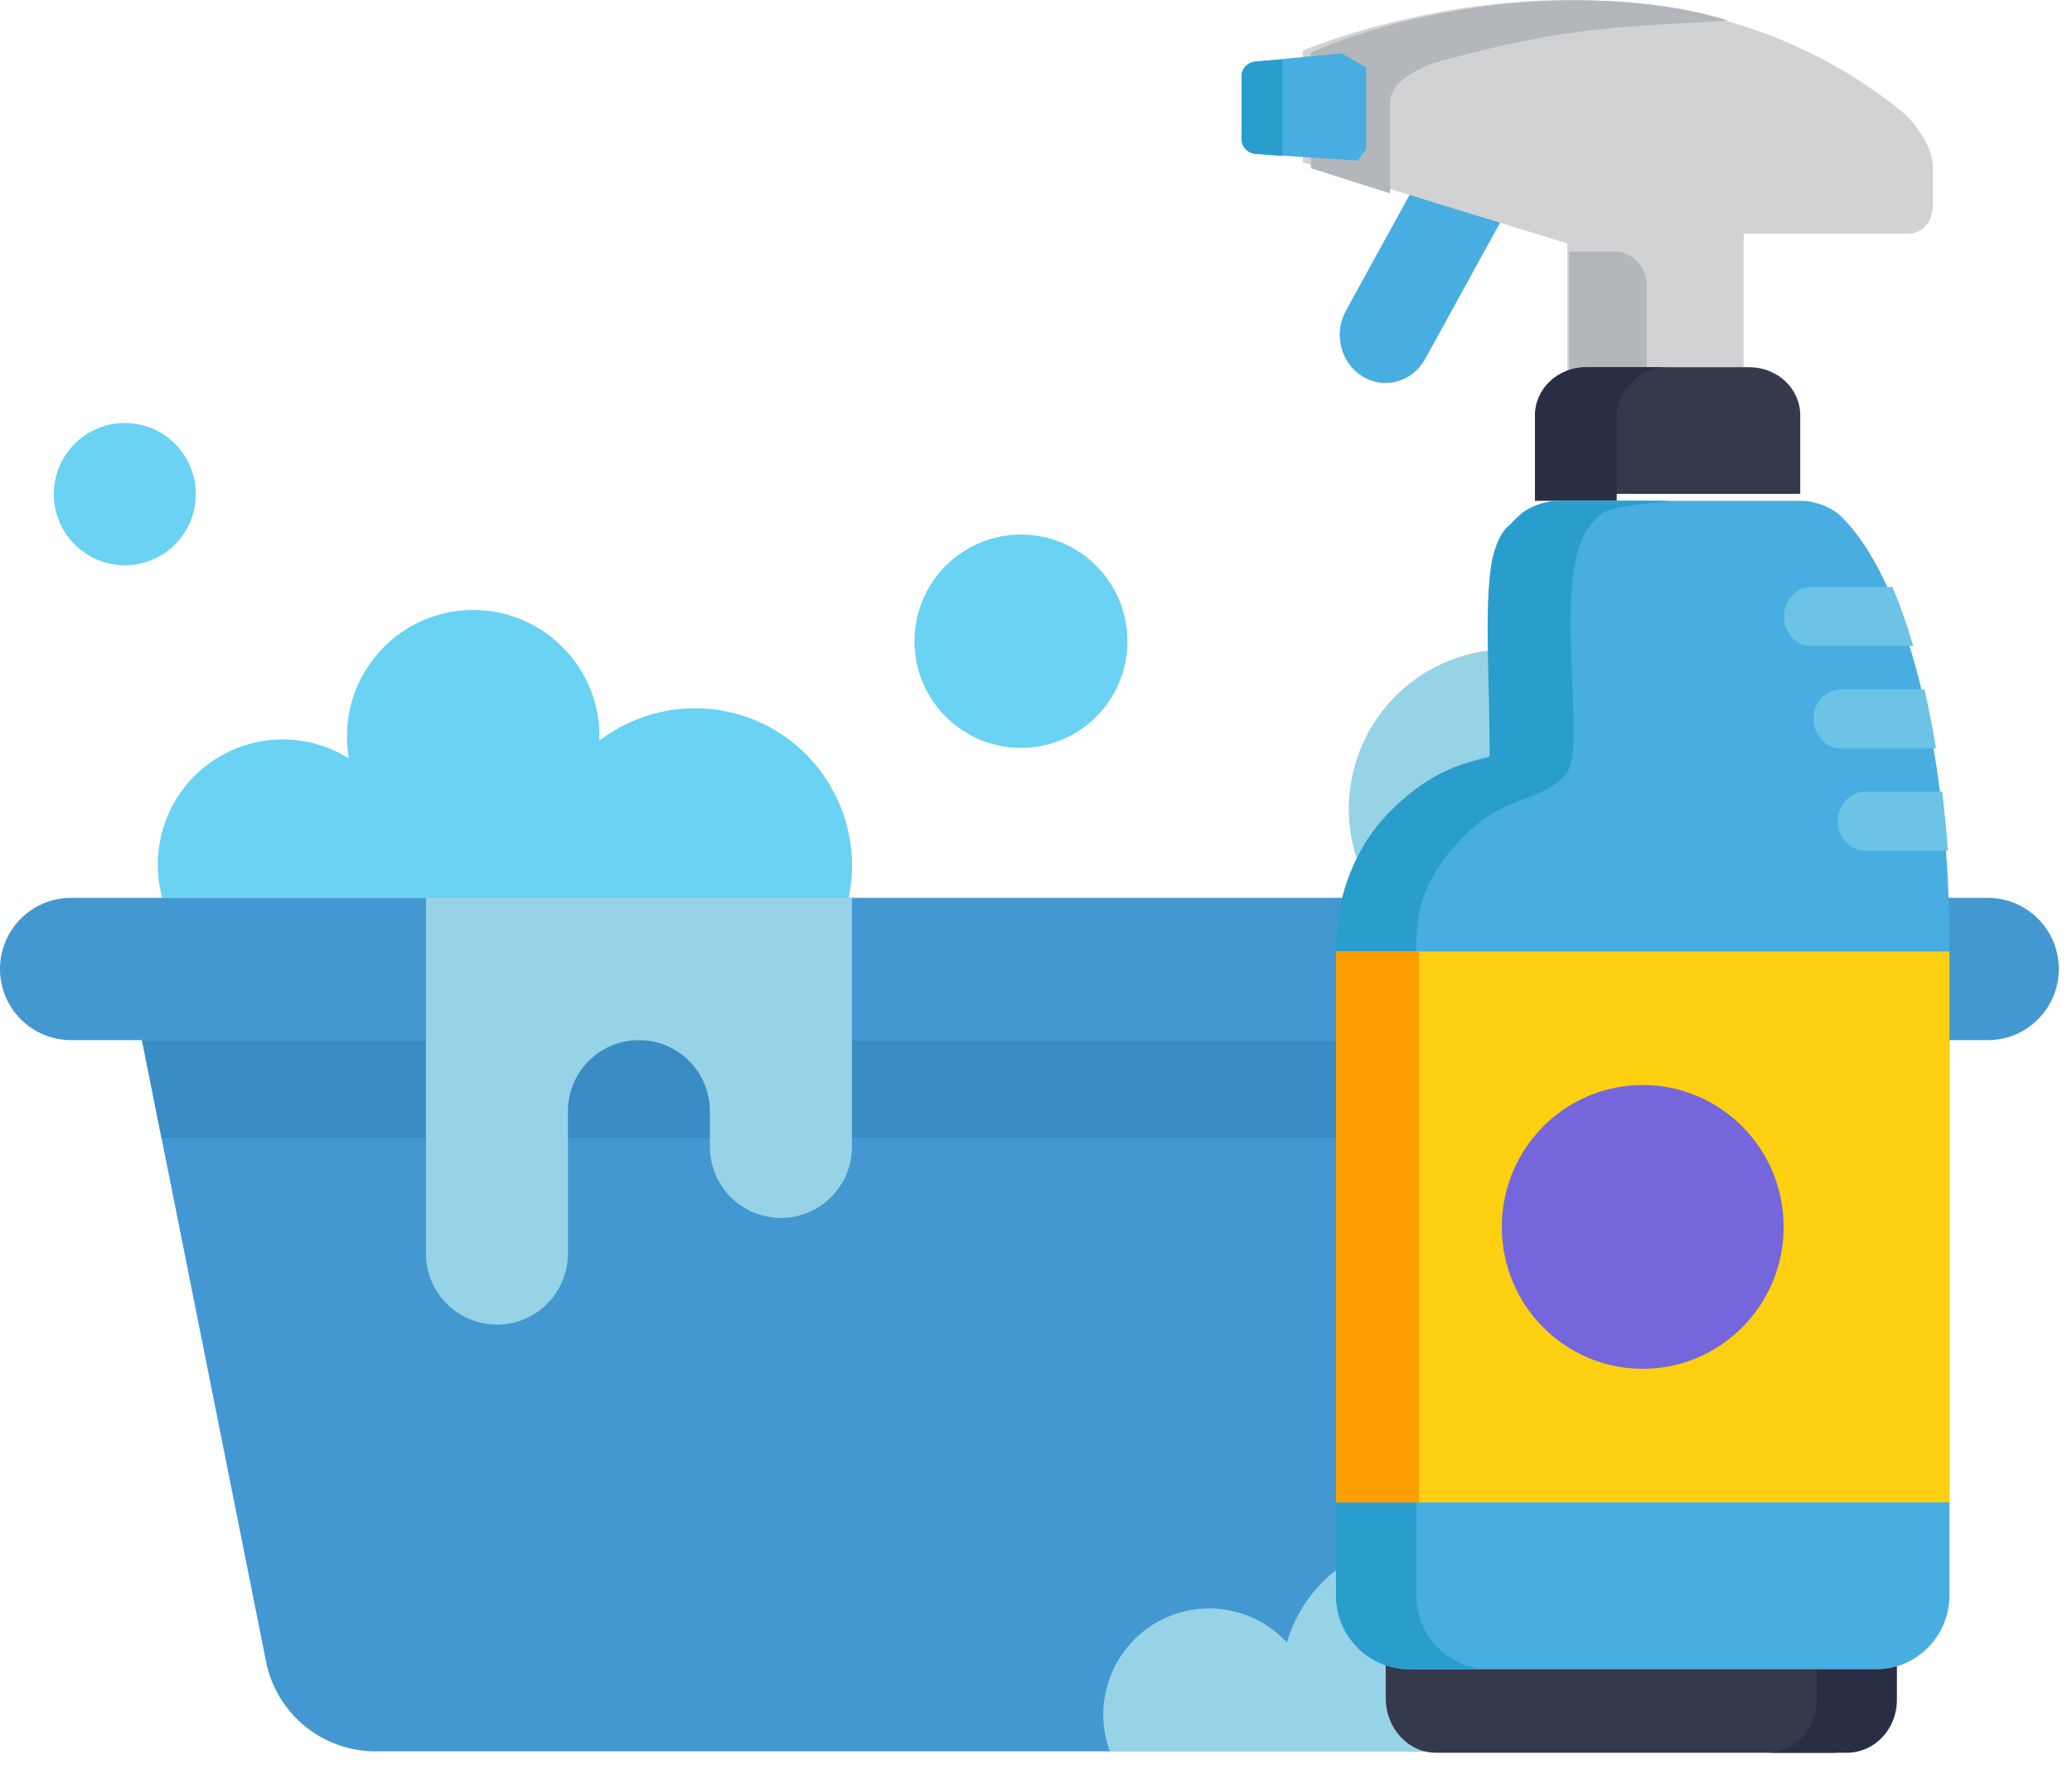 <svg width="130" height="111" viewBox="0 0 130 111" fill="none" xmlns="http://www.w3.org/2000/svg">
<g id="Group 2">
<g id="washing-clothes">
<g id="Group">
<path id="Oval" fill-rule="evenodd" clip-rule="evenodd" d="M64.057 46.937C67.746 46.937 70.737 43.939 70.737 40.242C70.737 36.545 67.746 33.548 64.057 33.548C60.367 33.548 57.377 36.545 57.377 40.242C57.377 43.939 60.367 46.937 64.057 46.937Z" fill="#6AD2F3"/>
<path id="Oval_2" fill-rule="evenodd" clip-rule="evenodd" d="M7.831 35.475C10.291 35.475 12.285 33.477 12.285 31.011C12.285 28.546 10.291 26.548 7.831 26.548C5.371 26.548 3.376 28.546 3.376 31.011C3.376 33.477 5.371 35.475 7.831 35.475Z" fill="#6AD2F3"/>
</g>
<g id="Group_2">
<path id="Path" fill-rule="evenodd" clip-rule="evenodd" d="M53.249 56.349C54.363 51.008 50.946 45.773 45.615 44.657C42.809 44.07 39.884 44.735 37.608 46.48V46.431C37.724 42.048 34.274 38.401 29.901 38.283C25.527 38.164 21.888 41.624 21.77 46.007C21.756 46.538 21.794 47.069 21.885 47.594C18.208 45.299 13.371 46.426 11.08 50.111C9.926 51.972 9.599 54.233 10.178 56.349H53.249Z" fill="#6AD2F3"/>
<path id="Path_2" fill-rule="evenodd" clip-rule="evenodd" d="M113.467 56.349C113.532 55.981 113.57 55.608 113.581 55.233C113.601 50.939 110.142 47.442 105.857 47.422C105.272 47.419 104.688 47.482 104.118 47.612C102.377 42.36 96.718 39.517 91.475 41.26C86.235 43.005 83.397 48.676 85.137 53.93C85.42 54.787 85.818 55.599 86.319 56.349H113.467Z" fill="#97D3E6"/>
</g>
<g id="Group_3">
<path id="Path_3" fill-rule="evenodd" clip-rule="evenodd" d="M111.354 109.912H23.558C20.22 109.912 17.346 107.555 16.693 104.282L8.908 65.276H120.262L111.354 109.912Z" fill="#4398D1"/>
<path id="Path_4" fill-rule="evenodd" clip-rule="evenodd" d="M4.454 56.349H124.717C127.177 56.349 129.171 58.346 129.171 60.813C129.171 63.279 127.177 65.276 124.717 65.276H4.454C1.993 65.276 0 63.279 0 60.812C0 58.346 1.993 56.349 4.454 56.349Z" fill="#4398D1"/>
</g>
<path id="Path_5" fill-rule="evenodd" clip-rule="evenodd" d="M96.793 109.912C97.568 108.586 97.983 107.08 97.992 105.542C98.005 100.677 94.081 96.72 89.226 96.704C85.293 96.693 81.832 99.297 80.747 103.087C78.26 100.384 74.057 100.215 71.36 102.708C69.382 104.538 68.701 107.381 69.634 109.912H96.793Z" fill="#97D3E6"/>
<path id="Path_6" fill-rule="evenodd" clip-rule="evenodd" d="M119.037 71.413L120.262 65.276H8.908L10.133 71.413H119.037Z" fill="#398CC4"/>
<path id="Path_7" fill-rule="evenodd" clip-rule="evenodd" d="M44.541 56.349H26.725V78.667C26.725 81.133 28.718 83.13 31.179 83.13C33.64 83.13 35.633 81.133 35.633 78.667V69.74C35.633 67.274 37.626 65.276 40.087 65.276C42.548 65.276 44.541 67.274 44.541 69.74V71.972C44.541 74.438 46.535 76.435 48.995 76.435C51.456 76.435 53.45 74.438 53.45 71.972V56.349H44.541V56.349Z" fill="#97D3E6"/>
</g>
<g id="window-cleaner">
<g id="Group_4">
<path id="Path_8" fill-rule="evenodd" clip-rule="evenodd" d="M88.551 12.024L94.174 13.869L89.419 22.525C88.625 23.969 86.868 24.464 85.493 23.63C84.119 22.796 83.648 20.949 84.442 19.505L88.551 12.024Z" fill="#48ADE1"/>
</g>
<path id="Path_9" fill-rule="evenodd" clip-rule="evenodd" d="M119.58 7.207C119.693 7.322 121.272 8.954 121.272 10.472V12.756V12.905C121.257 13.353 121.086 14.672 119.569 14.672H109.398V26.191H98.336V15.278L81.742 10.178V3.178C81.742 3.178 103.404 -6.174 119.58 7.207Z" fill="#D1D2D4"/>
<g id="Group_5">
<path id="Path_10" fill-rule="evenodd" clip-rule="evenodd" d="M101.263 15.782H100.85H99.231H98.818C98.693 15.782 98.57 15.795 98.452 15.817V27.735H103.313V23.862V21.898V17.884C103.313 16.723 102.395 15.782 101.263 15.782Z" fill="#B3B7BC"/>
<path id="Path_11" fill-rule="evenodd" clip-rule="evenodd" d="M87.22 6.432C87.22 4.855 89.686 4.119 89.799 4C98.444 1.54 102.377 1.682 108.44 1.302C102.445 -0.652 91.604 -0.652 82.249 3.28C82.249 3.443 82.249 10.559 82.249 10.559L87.22 12.139V6.432Z" fill="#B3B7BC"/>
</g>
<path id="Path_12" fill-rule="evenodd" clip-rule="evenodd" d="M110.002 30.994H105.069H98.319C97.597 30.994 96.916 31.153 96.305 31.429V26.058C96.305 24.395 97.733 23.048 99.494 23.048H109.761C111.522 23.048 112.95 24.395 112.95 26.058V30.994H110.002V30.994Z" fill="#34394C"/>
<path id="Path_13" fill-rule="evenodd" clip-rule="evenodd" d="M104.628 23.048H99.499C97.736 23.048 96.306 24.469 96.306 26.222V31.429H99.258H101.435V26.222C101.435 24.469 102.864 23.048 104.628 23.048Z" fill="#282F44"/>
<path id="Path_14" fill-rule="evenodd" clip-rule="evenodd" d="M87.814 103.807H92.953H97.578H101.69H109.141H113.766H116.336H117.28C117.578 103.807 117.869 103.773 118.151 103.714V106.568C118.151 108.463 116.738 110 114.995 110H90.099C88.356 110 86.943 108.463 86.943 106.568V103.714C87.226 103.773 87.517 103.807 87.814 103.807Z" fill="#34394C"/>
<g id="Group_6">
<path id="Path_15" fill-rule="evenodd" clip-rule="evenodd" d="M88.032 103.932C88.312 103.989 88.601 104.021 88.897 104.021H88.032V103.932Z" fill="#282F44"/>
<path id="Path_16" fill-rule="evenodd" clip-rule="evenodd" d="M113.982 106.687V104.021H114.661H117.212H118.149C118.445 104.021 118.734 103.989 119.014 103.932V106.687C119.014 108.516 117.611 110 115.881 110H110.849C112.579 110 113.982 108.517 113.982 106.687Z" fill="#282F44"/>
</g>
<path id="Path_17" fill-rule="evenodd" clip-rule="evenodd" d="M93.53 47.466V36.077C93.53 33.51 95.588 31.429 98.128 31.429H104.769H109.622H113.122C113.122 31.429 114.322 31.465 115.299 32.219C115.484 32.385 115.668 32.562 115.848 32.757C115.879 32.795 115.91 32.829 115.941 32.859C119.671 37.017 122.312 47.303 122.312 59.337V100.114C122.312 102.681 120.253 104.762 117.714 104.762H116.775H114.22H109.622H102.214H98.127H93.529H88.42C85.881 104.762 83.822 102.681 83.822 100.114V59.422C83.823 53.504 87.996 48.573 93.53 47.466Z" fill="#48ADE1"/>
<path id="Path_18" fill-rule="evenodd" clip-rule="evenodd" d="M88.862 100.114V59.337C88.862 56.872 89.499 54.738 92.087 52.244C94.675 49.75 97.232 50.239 98.384 48.361C99.537 46.484 97.241 35.778 99.859 32.859C99.89 32.829 99.921 32.795 99.952 32.757C100.133 32.562 100.316 32.385 100.501 32.219C101.479 31.465 107.731 31.429 102.678 31.429H101.139H97.638C97.638 31.429 96.439 31.465 95.461 32.219C95.276 32.385 95.093 32.562 94.912 32.757C94.881 32.795 94.85 32.829 94.819 32.859C92.73 34.368 93.461 40.013 93.461 47.395C93.461 47.933 90.911 47.259 87.246 50.894C84.47 53.647 83.822 57.328 83.822 59.337V100.114C83.822 102.681 85.881 104.762 88.421 104.762H89.36H91.915H93.461C90.921 104.762 88.862 102.681 88.862 100.114Z" fill="#299ECC"/>
<path id="Path_19" fill-rule="evenodd" clip-rule="evenodd" d="M97.406 94.286H122.312V59.714H83.822V94.286H91.531" fill="#FFCF11"/>
<rect id="Rectangle" width="5.201" height="34.571" transform="matrix(-1 0 0 1 89.024 59.714)" fill="#FF9E00"/>
<path id="Oval_3" fill-rule="evenodd" clip-rule="evenodd" d="M103.067 85.905C98.184 85.905 94.225 81.918 94.225 77C94.225 72.082 98.184 68.095 103.067 68.095C107.95 68.095 111.909 72.082 111.909 77C111.909 81.918 107.95 85.905 103.067 85.905Z" fill="#7567DB"/>
<g id="Group_7">
<path id="Path_20" fill-rule="evenodd" clip-rule="evenodd" d="M113.642 36.839H118.736C119.208 37.951 119.644 39.191 120.04 40.545H113.642C112.695 40.545 111.928 39.715 111.928 38.692C111.928 37.668 112.695 36.839 113.642 36.839Z" fill="#6CC3E5"/>
<path id="Path_21" fill-rule="evenodd" clip-rule="evenodd" d="M121.466 46.968H115.494C114.548 46.968 113.78 46.139 113.78 45.115C113.78 44.092 114.548 43.262 115.494 43.262H120.745C121.014 44.438 121.256 45.676 121.466 46.968Z" fill="#6CC3E5"/>
<path id="Path_22" fill-rule="evenodd" clip-rule="evenodd" d="M117.018 49.685H121.853C122.001 50.885 122.123 52.123 122.218 53.392H117.018C116.072 53.392 115.305 52.562 115.305 51.538C115.305 50.515 116.072 49.685 117.018 49.685Z" fill="#6CC3E5"/>
</g>
<g id="Group 3">
<path id="Path_23" fill-rule="evenodd" clip-rule="evenodd" d="M78.87 3.856L84.173 3.348L85.71 4.227V9.395L85.178 10.079L78.87 9.663C78.335 9.663 77.901 9.253 77.901 8.748V4.771C77.901 4.266 78.335 3.856 78.87 3.856Z" fill="#48ADE1"/>
<path id="Path Copy" fill-rule="evenodd" clip-rule="evenodd" d="M78.87 3.856L80.268 3.735H80.456V9.772H80.268L78.87 9.663C78.335 9.663 77.901 9.253 77.901 8.748V4.771C77.901 4.266 78.335 3.856 78.87 3.856Z" fill="#299ECC"/>
</g>
</g>
</g>
</svg>
